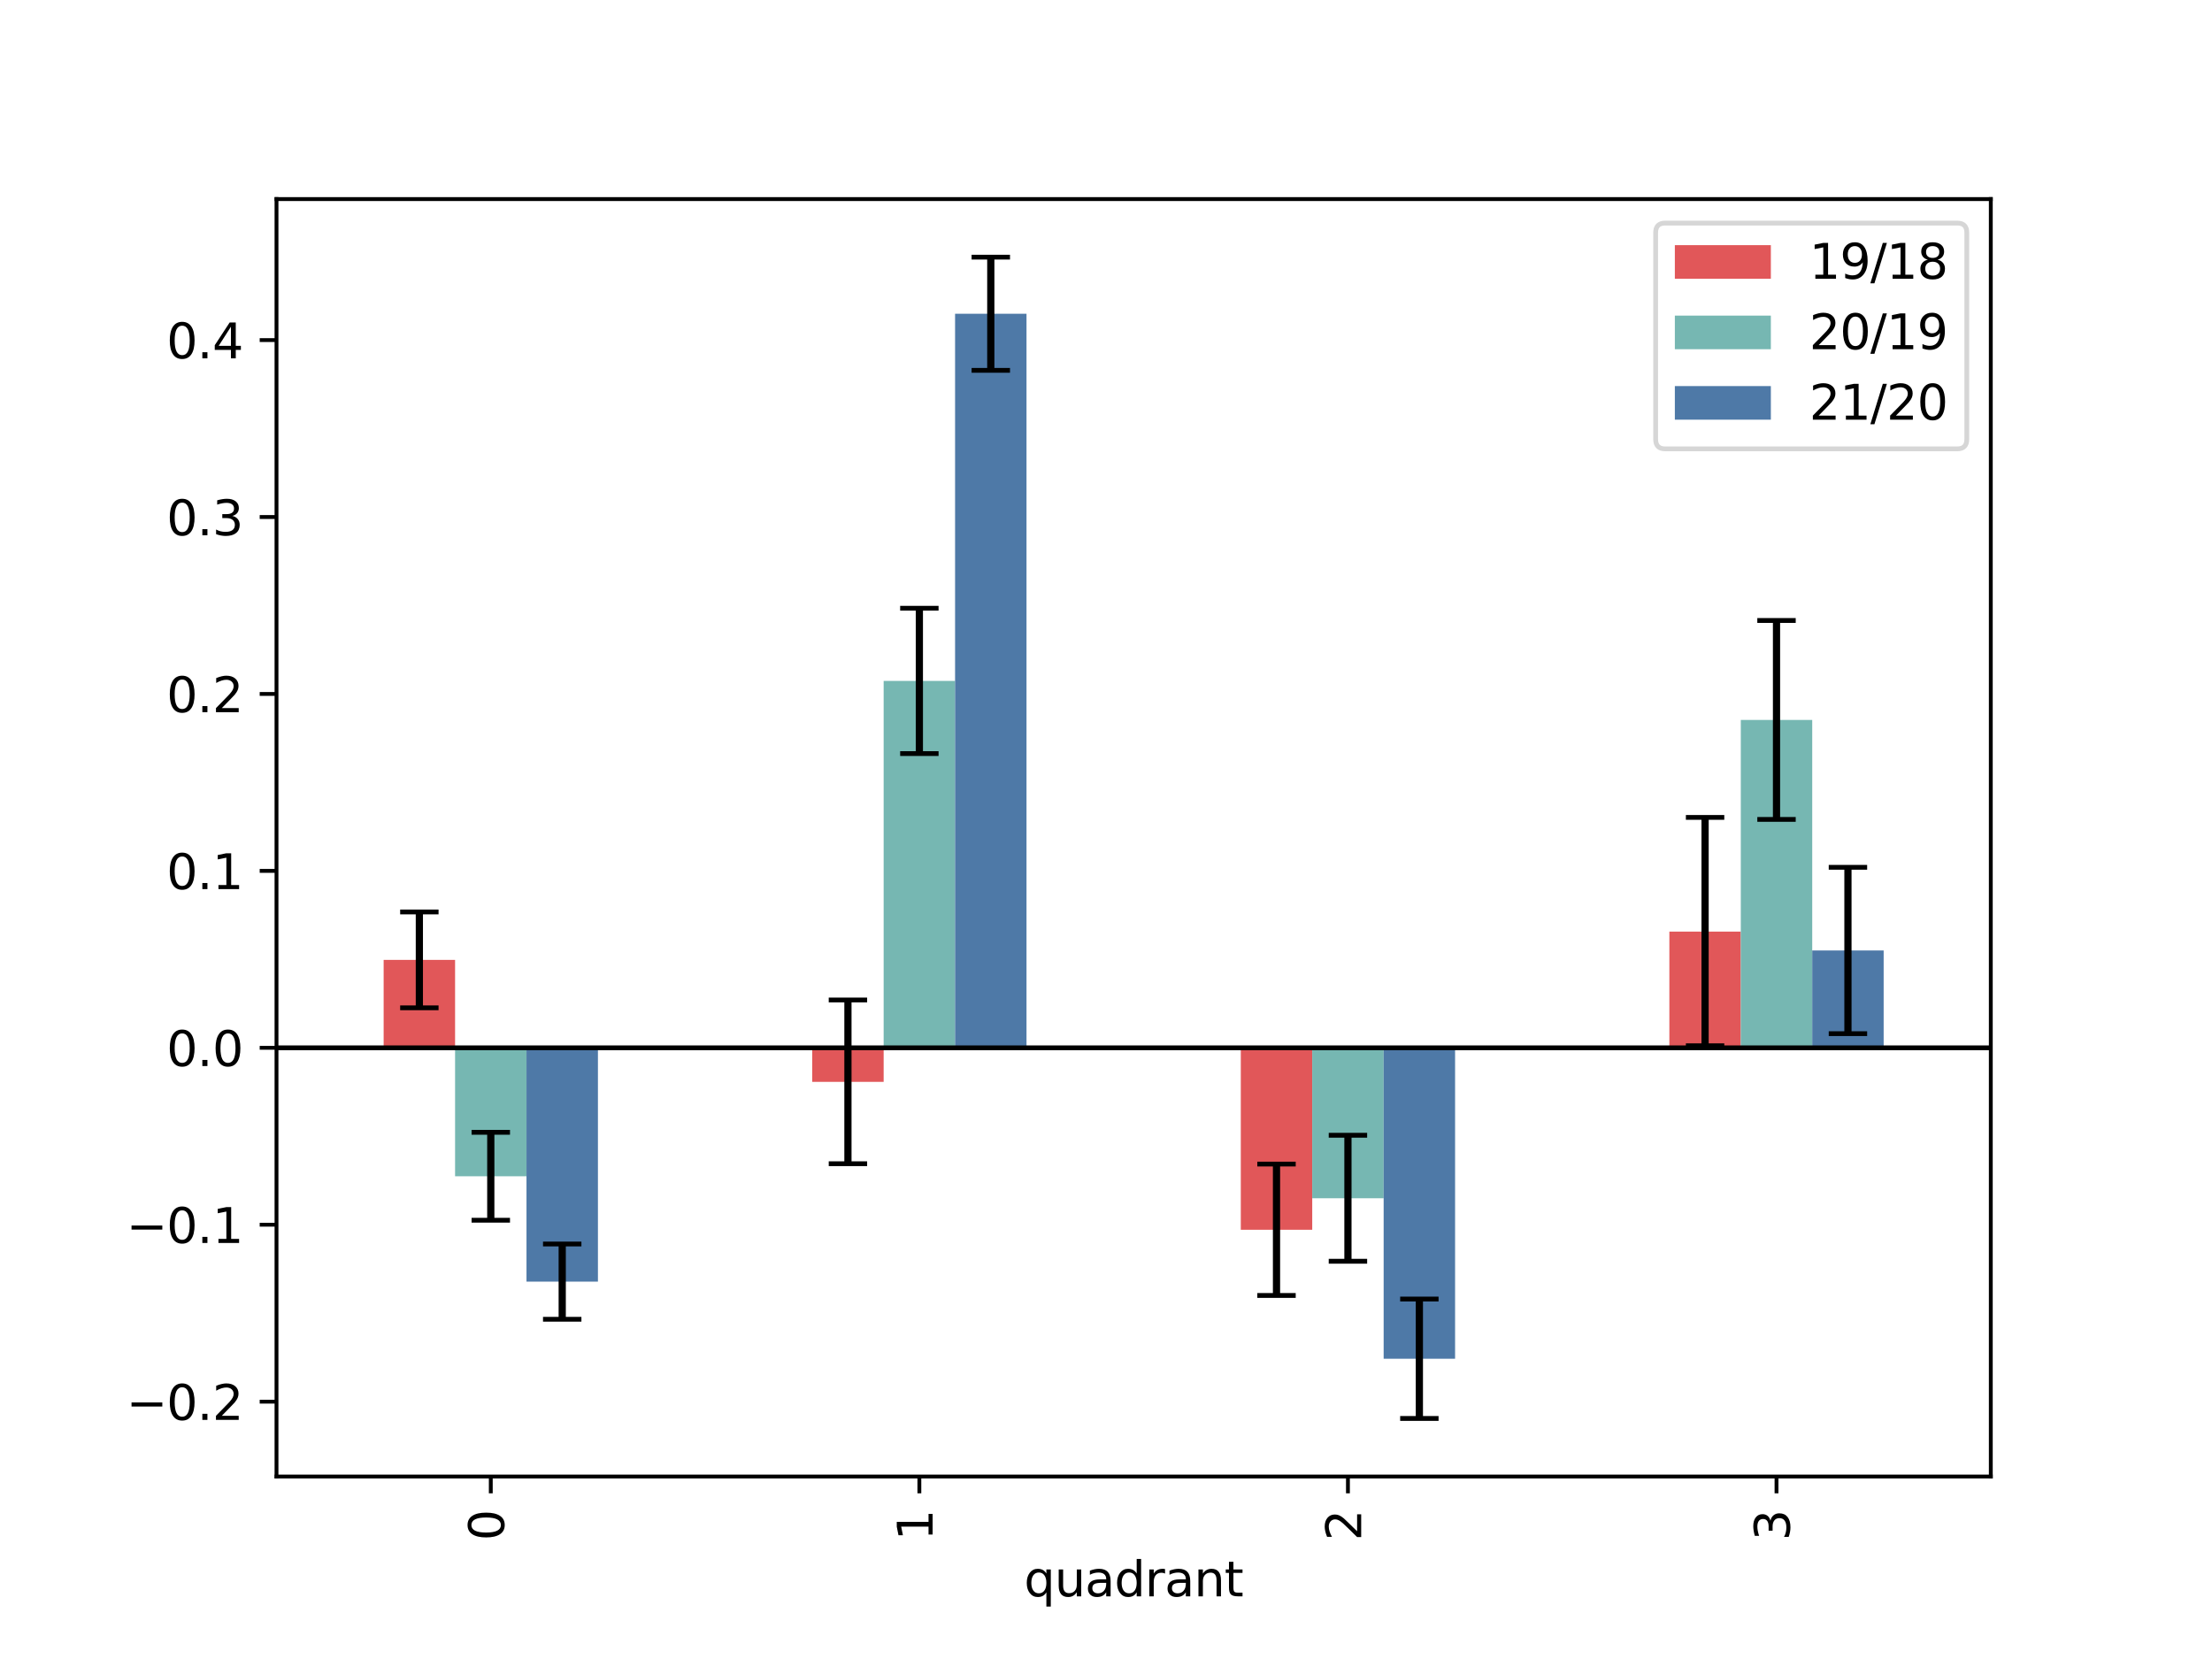 <?xml version="1.0" encoding="utf-8" standalone="no"?>
<!DOCTYPE svg PUBLIC "-//W3C//DTD SVG 1.1//EN"
  "http://www.w3.org/Graphics/SVG/1.1/DTD/svg11.dtd">
<svg height="345.6pt" version="1.1" viewBox="0 0 460.8 345.6" width="460.8pt" xmlns="http://www.w3.org/2000/svg" xmlns:xlink="http://www.w3.org/1999/xlink">
 <defs>
  <style type="text/css">*{stroke-linecap:butt;stroke-linejoin:round;}</style>
 </defs>
 <g id="figure_1">
  <g id="patch_1">
   <path d="M 0 345.6 
L 460.8 345.6 
L 460.8 0 
L 0 0 
z
" style="fill:#ffffff;"/>
  </g>
  <g id="axes_1">
   <g id="patch_2">
    <path d="M 57.6 307.584 
L 414.72 307.584 
L 414.72 41.472 
L 57.6 41.472 
z
" style="fill:#ffffff;"/>
   </g>
   <g id="patch_3">
    <path clip-path="url(#p4192374d61)" d="M 79.92 218.276 
L 94.8 218.276 
L 94.8 199.962 
L 79.92 199.962 
z
" style="fill:#e15759;"/>
   </g>
   <g id="patch_4">
    <path clip-path="url(#p4192374d61)" d="M 169.2 218.276 
L 184.08 218.276 
L 184.08 225.371 
L 169.2 225.371 
z
" style="fill:#e15759;"/>
   </g>
   <g id="patch_5">
    <path clip-path="url(#p4192374d61)" d="M 258.48 218.276 
L 273.36 218.276 
L 273.36 256.182 
L 258.48 256.182 
z
" style="fill:#e15759;"/>
   </g>
   <g id="patch_6">
    <path clip-path="url(#p4192374d61)" d="M 347.76 218.276 
L 362.64 218.276 
L 362.64 194.069 
L 347.76 194.069 
z
" style="fill:#e15759;"/>
   </g>
   <g id="patch_7">
    <path clip-path="url(#p4192374d61)" d="M 94.8 218.276 
L 109.68 218.276 
L 109.68 245.038 
L 94.8 245.038 
z
" style="fill:#76b7b2;"/>
   </g>
   <g id="patch_8">
    <path clip-path="url(#p4192374d61)" d="M 184.08 218.276 
L 198.96 218.276 
L 198.96 141.848 
L 184.08 141.848 
z
" style="fill:#76b7b2;"/>
   </g>
   <g id="patch_9">
    <path clip-path="url(#p4192374d61)" d="M 273.36 218.276 
L 288.24 218.276 
L 288.24 249.618 
L 273.36 249.618 
z
" style="fill:#76b7b2;"/>
   </g>
   <g id="patch_10">
    <path clip-path="url(#p4192374d61)" d="M 362.64 218.276 
L 377.52 218.276 
L 377.52 149.977 
L 362.64 149.977 
z
" style="fill:#76b7b2;"/>
   </g>
   <g id="patch_11">
    <path clip-path="url(#p4192374d61)" d="M 109.68 218.276 
L 124.56 218.276 
L 124.56 266.987 
L 109.68 266.987 
z
" style="fill:#4e79a7;"/>
   </g>
   <g id="patch_12">
    <path clip-path="url(#p4192374d61)" d="M 198.96 218.276 
L 213.84 218.276 
L 213.84 65.361 
L 198.96 65.361 
z
" style="fill:#4e79a7;"/>
   </g>
   <g id="patch_13">
    <path clip-path="url(#p4192374d61)" d="M 288.24 218.276 
L 303.12 218.276 
L 303.12 283.05 
L 288.24 283.05 
z
" style="fill:#4e79a7;"/>
   </g>
   <g id="patch_14">
    <path clip-path="url(#p4192374d61)" d="M 377.52 218.276 
L 392.4 218.276 
L 392.4 198.001 
L 377.52 198.001 
z
" style="fill:#4e79a7;"/>
   </g>
   <g id="matplotlib.axis_1">
    <g id="xtick_1">
     <g id="line2d_1">
      <defs>
       <path d="M 0 0 
L 0 3.5 
" id="mf944e97705" style="stroke:#000000;stroke-width:0.8;"/>
      </defs>
      <g>
       <use style="stroke:#000000;stroke-width:0.8;" x="102.24" xlink:href="#mf944e97705" y="307.584"/>
      </g>
     </g>
     <g id="text_1">
      <!-- 0 -->
      <g transform="translate(104.999 320.947)rotate(-90)scale(0.1 -0.1)">
       <defs>
        <path d="M 2034 4250 
Q 1547 4250 1301 3770 
Q 1056 3291 1056 2328 
Q 1056 1369 1301 889 
Q 1547 409 2034 409 
Q 2525 409 2770 889 
Q 3016 1369 3016 2328 
Q 3016 3291 2770 3770 
Q 2525 4250 2034 4250 
z
M 2034 4750 
Q 2819 4750 3233 4129 
Q 3647 3509 3647 2328 
Q 3647 1150 3233 529 
Q 2819 -91 2034 -91 
Q 1250 -91 836 529 
Q 422 1150 422 2328 
Q 422 3509 836 4129 
Q 1250 4750 2034 4750 
z
" id="DejaVuSans-30" transform="scale(0.016)"/>
       </defs>
       <use xlink:href="#DejaVuSans-30"/>
      </g>
     </g>
    </g>
    <g id="xtick_2">
     <g id="line2d_2">
      <g>
       <use style="stroke:#000000;stroke-width:0.8;" x="191.52" xlink:href="#mf944e97705" y="307.584"/>
      </g>
     </g>
     <g id="text_2">
      <!-- 1 -->
      <g transform="translate(194.279 320.947)rotate(-90)scale(0.1 -0.1)">
       <defs>
        <path d="M 794 531 
L 1825 531 
L 1825 4091 
L 703 3866 
L 703 4441 
L 1819 4666 
L 2450 4666 
L 2450 531 
L 3481 531 
L 3481 0 
L 794 0 
L 794 531 
z
" id="DejaVuSans-31" transform="scale(0.016)"/>
       </defs>
       <use xlink:href="#DejaVuSans-31"/>
      </g>
     </g>
    </g>
    <g id="xtick_3">
     <g id="line2d_3">
      <g>
       <use style="stroke:#000000;stroke-width:0.8;" x="280.8" xlink:href="#mf944e97705" y="307.584"/>
      </g>
     </g>
     <g id="text_3">
      <!-- 2 -->
      <g transform="translate(283.559 320.947)rotate(-90)scale(0.1 -0.1)">
       <defs>
        <path d="M 1228 531 
L 3431 531 
L 3431 0 
L 469 0 
L 469 531 
Q 828 903 1448 1529 
Q 2069 2156 2228 2338 
Q 2531 2678 2651 2914 
Q 2772 3150 2772 3378 
Q 2772 3750 2511 3984 
Q 2250 4219 1831 4219 
Q 1534 4219 1204 4116 
Q 875 4013 500 3803 
L 500 4441 
Q 881 4594 1212 4672 
Q 1544 4750 1819 4750 
Q 2544 4750 2975 4387 
Q 3406 4025 3406 3419 
Q 3406 3131 3298 2873 
Q 3191 2616 2906 2266 
Q 2828 2175 2409 1742 
Q 1991 1309 1228 531 
z
" id="DejaVuSans-32" transform="scale(0.016)"/>
       </defs>
       <use xlink:href="#DejaVuSans-32"/>
      </g>
     </g>
    </g>
    <g id="xtick_4">
     <g id="line2d_4">
      <g>
       <use style="stroke:#000000;stroke-width:0.8;" x="370.08" xlink:href="#mf944e97705" y="307.584"/>
      </g>
     </g>
     <g id="text_4">
      <!-- 3 -->
      <g transform="translate(372.839 320.947)rotate(-90)scale(0.1 -0.1)">
       <defs>
        <path d="M 2597 2516 
Q 3050 2419 3304 2112 
Q 3559 1806 3559 1356 
Q 3559 666 3084 287 
Q 2609 -91 1734 -91 
Q 1441 -91 1130 -33 
Q 819 25 488 141 
L 488 750 
Q 750 597 1062 519 
Q 1375 441 1716 441 
Q 2309 441 2620 675 
Q 2931 909 2931 1356 
Q 2931 1769 2642 2001 
Q 2353 2234 1838 2234 
L 1294 2234 
L 1294 2753 
L 1863 2753 
Q 2328 2753 2575 2939 
Q 2822 3125 2822 3475 
Q 2822 3834 2567 4026 
Q 2313 4219 1838 4219 
Q 1578 4219 1281 4162 
Q 984 4106 628 3988 
L 628 4550 
Q 988 4650 1302 4700 
Q 1616 4750 1894 4750 
Q 2613 4750 3031 4423 
Q 3450 4097 3450 3541 
Q 3450 3153 3228 2886 
Q 3006 2619 2597 2516 
z
" id="DejaVuSans-33" transform="scale(0.016)"/>
       </defs>
       <use xlink:href="#DejaVuSans-33"/>
      </g>
     </g>
    </g>
    <g id="text_5">
     <!-- quadrant -->
     <g transform="translate(213.33 332.545)scale(0.1 -0.1)">
      <defs>
       <path d="M 947 1747 
Q 947 1113 1208 752 
Q 1469 391 1925 391 
Q 2381 391 2643 752 
Q 2906 1113 2906 1747 
Q 2906 2381 2643 2742 
Q 2381 3103 1925 3103 
Q 1469 3103 1208 2742 
Q 947 2381 947 1747 
z
M 2906 525 
Q 2725 213 2448 61 
Q 2172 -91 1784 -91 
Q 1150 -91 751 415 
Q 353 922 353 1747 
Q 353 2572 751 3078 
Q 1150 3584 1784 3584 
Q 2172 3584 2448 3432 
Q 2725 3281 2906 2969 
L 2906 3500 
L 3481 3500 
L 3481 -1331 
L 2906 -1331 
L 2906 525 
z
" id="DejaVuSans-71" transform="scale(0.016)"/>
       <path d="M 544 1381 
L 544 3500 
L 1119 3500 
L 1119 1403 
Q 1119 906 1312 657 
Q 1506 409 1894 409 
Q 2359 409 2629 706 
Q 2900 1003 2900 1516 
L 2900 3500 
L 3475 3500 
L 3475 0 
L 2900 0 
L 2900 538 
Q 2691 219 2414 64 
Q 2138 -91 1772 -91 
Q 1169 -91 856 284 
Q 544 659 544 1381 
z
M 1991 3584 
L 1991 3584 
z
" id="DejaVuSans-75" transform="scale(0.016)"/>
       <path d="M 2194 1759 
Q 1497 1759 1228 1600 
Q 959 1441 959 1056 
Q 959 750 1161 570 
Q 1363 391 1709 391 
Q 2188 391 2477 730 
Q 2766 1069 2766 1631 
L 2766 1759 
L 2194 1759 
z
M 3341 1997 
L 3341 0 
L 2766 0 
L 2766 531 
Q 2569 213 2275 61 
Q 1981 -91 1556 -91 
Q 1019 -91 701 211 
Q 384 513 384 1019 
Q 384 1609 779 1909 
Q 1175 2209 1959 2209 
L 2766 2209 
L 2766 2266 
Q 2766 2663 2505 2880 
Q 2244 3097 1772 3097 
Q 1472 3097 1187 3025 
Q 903 2953 641 2809 
L 641 3341 
Q 956 3463 1253 3523 
Q 1550 3584 1831 3584 
Q 2591 3584 2966 3190 
Q 3341 2797 3341 1997 
z
" id="DejaVuSans-61" transform="scale(0.016)"/>
       <path d="M 2906 2969 
L 2906 4863 
L 3481 4863 
L 3481 0 
L 2906 0 
L 2906 525 
Q 2725 213 2448 61 
Q 2172 -91 1784 -91 
Q 1150 -91 751 415 
Q 353 922 353 1747 
Q 353 2572 751 3078 
Q 1150 3584 1784 3584 
Q 2172 3584 2448 3432 
Q 2725 3281 2906 2969 
z
M 947 1747 
Q 947 1113 1208 752 
Q 1469 391 1925 391 
Q 2381 391 2643 752 
Q 2906 1113 2906 1747 
Q 2906 2381 2643 2742 
Q 2381 3103 1925 3103 
Q 1469 3103 1208 2742 
Q 947 2381 947 1747 
z
" id="DejaVuSans-64" transform="scale(0.016)"/>
       <path d="M 2631 2963 
Q 2534 3019 2420 3045 
Q 2306 3072 2169 3072 
Q 1681 3072 1420 2755 
Q 1159 2438 1159 1844 
L 1159 0 
L 581 0 
L 581 3500 
L 1159 3500 
L 1159 2956 
Q 1341 3275 1631 3429 
Q 1922 3584 2338 3584 
Q 2397 3584 2469 3576 
Q 2541 3569 2628 3553 
L 2631 2963 
z
" id="DejaVuSans-72" transform="scale(0.016)"/>
       <path d="M 3513 2113 
L 3513 0 
L 2938 0 
L 2938 2094 
Q 2938 2591 2744 2837 
Q 2550 3084 2163 3084 
Q 1697 3084 1428 2787 
Q 1159 2491 1159 1978 
L 1159 0 
L 581 0 
L 581 3500 
L 1159 3500 
L 1159 2956 
Q 1366 3272 1645 3428 
Q 1925 3584 2291 3584 
Q 2894 3584 3203 3211 
Q 3513 2838 3513 2113 
z
" id="DejaVuSans-6e" transform="scale(0.016)"/>
       <path d="M 1172 4494 
L 1172 3500 
L 2356 3500 
L 2356 3053 
L 1172 3053 
L 1172 1153 
Q 1172 725 1289 603 
Q 1406 481 1766 481 
L 2356 481 
L 2356 0 
L 1766 0 
Q 1100 0 847 248 
Q 594 497 594 1153 
L 594 3053 
L 172 3053 
L 172 3500 
L 594 3500 
L 594 4494 
L 1172 4494 
z
" id="DejaVuSans-74" transform="scale(0.016)"/>
      </defs>
      <use xlink:href="#DejaVuSans-71"/>
      <use x="63.477" xlink:href="#DejaVuSans-75"/>
      <use x="126.855" xlink:href="#DejaVuSans-61"/>
      <use x="188.135" xlink:href="#DejaVuSans-64"/>
      <use x="251.611" xlink:href="#DejaVuSans-72"/>
      <use x="292.725" xlink:href="#DejaVuSans-61"/>
      <use x="354.004" xlink:href="#DejaVuSans-6e"/>
      <use x="417.383" xlink:href="#DejaVuSans-74"/>
     </g>
    </g>
   </g>
   <g id="matplotlib.axis_2">
    <g id="ytick_1">
     <g id="line2d_5">
      <defs>
       <path d="M 0 0 
L -3.5 0 
" id="m4ea1bc7701" style="stroke:#000000;stroke-width:0.8;"/>
      </defs>
      <g>
       <use style="stroke:#000000;stroke-width:0.8;" x="57.6" xlink:href="#m4ea1bc7701" y="291.991"/>
      </g>
     </g>
     <g id="text_6">
      <!-- −0.2 -->
      <g transform="translate(26.317 295.79)scale(0.1 -0.1)">
       <defs>
        <path d="M 678 2272 
L 4684 2272 
L 4684 1741 
L 678 1741 
L 678 2272 
z
" id="DejaVuSans-2212" transform="scale(0.016)"/>
        <path d="M 684 794 
L 1344 794 
L 1344 0 
L 684 0 
L 684 794 
z
" id="DejaVuSans-2e" transform="scale(0.016)"/>
       </defs>
       <use xlink:href="#DejaVuSans-2212"/>
       <use x="83.789" xlink:href="#DejaVuSans-30"/>
       <use x="147.412" xlink:href="#DejaVuSans-2e"/>
       <use x="179.199" xlink:href="#DejaVuSans-32"/>
      </g>
     </g>
    </g>
    <g id="ytick_2">
     <g id="line2d_6">
      <g>
       <use style="stroke:#000000;stroke-width:0.8;" x="57.6" xlink:href="#m4ea1bc7701" y="255.133"/>
      </g>
     </g>
     <g id="text_7">
      <!-- −0.1 -->
      <g transform="translate(26.317 258.933)scale(0.1 -0.1)">
       <use xlink:href="#DejaVuSans-2212"/>
       <use x="83.789" xlink:href="#DejaVuSans-30"/>
       <use x="147.412" xlink:href="#DejaVuSans-2e"/>
       <use x="179.199" xlink:href="#DejaVuSans-31"/>
      </g>
     </g>
    </g>
    <g id="ytick_3">
     <g id="line2d_7">
      <g>
       <use style="stroke:#000000;stroke-width:0.8;" x="57.6" xlink:href="#m4ea1bc7701" y="218.276"/>
      </g>
     </g>
     <g id="text_8">
      <!-- 0.0 -->
      <g transform="translate(34.697 222.075)scale(0.1 -0.1)">
       <use xlink:href="#DejaVuSans-30"/>
       <use x="63.623" xlink:href="#DejaVuSans-2e"/>
       <use x="95.41" xlink:href="#DejaVuSans-30"/>
      </g>
     </g>
    </g>
    <g id="ytick_4">
     <g id="line2d_8">
      <g>
       <use style="stroke:#000000;stroke-width:0.8;" x="57.6" xlink:href="#m4ea1bc7701" y="181.419"/>
      </g>
     </g>
     <g id="text_9">
      <!-- 0.1 -->
      <g transform="translate(34.697 185.218)scale(0.1 -0.1)">
       <use xlink:href="#DejaVuSans-30"/>
       <use x="63.623" xlink:href="#DejaVuSans-2e"/>
       <use x="95.41" xlink:href="#DejaVuSans-31"/>
      </g>
     </g>
    </g>
    <g id="ytick_5">
     <g id="line2d_9">
      <g>
       <use style="stroke:#000000;stroke-width:0.8;" x="57.6" xlink:href="#m4ea1bc7701" y="144.561"/>
      </g>
     </g>
     <g id="text_10">
      <!-- 0.2 -->
      <g transform="translate(34.697 148.36)scale(0.1 -0.1)">
       <use xlink:href="#DejaVuSans-30"/>
       <use x="63.623" xlink:href="#DejaVuSans-2e"/>
       <use x="95.41" xlink:href="#DejaVuSans-32"/>
      </g>
     </g>
    </g>
    <g id="ytick_6">
     <g id="line2d_10">
      <g>
       <use style="stroke:#000000;stroke-width:0.8;" x="57.6" xlink:href="#m4ea1bc7701" y="107.704"/>
      </g>
     </g>
     <g id="text_11">
      <!-- 0.3 -->
      <g transform="translate(34.697 111.503)scale(0.1 -0.1)">
       <use xlink:href="#DejaVuSans-30"/>
       <use x="63.623" xlink:href="#DejaVuSans-2e"/>
       <use x="95.41" xlink:href="#DejaVuSans-33"/>
      </g>
     </g>
    </g>
    <g id="ytick_7">
     <g id="line2d_11">
      <g>
       <use style="stroke:#000000;stroke-width:0.8;" x="57.6" xlink:href="#m4ea1bc7701" y="70.846"/>
      </g>
     </g>
     <g id="text_12">
      <!-- 0.4 -->
      <g transform="translate(34.697 74.646)scale(0.1 -0.1)">
       <defs>
        <path d="M 2419 4116 
L 825 1625 
L 2419 1625 
L 2419 4116 
z
M 2253 4666 
L 3047 4666 
L 3047 1625 
L 3713 1625 
L 3713 1100 
L 3047 1100 
L 3047 0 
L 2419 0 
L 2419 1100 
L 313 1100 
L 313 1709 
L 2253 4666 
z
" id="DejaVuSans-34" transform="scale(0.016)"/>
       </defs>
       <use xlink:href="#DejaVuSans-30"/>
       <use x="63.623" xlink:href="#DejaVuSans-2e"/>
       <use x="95.41" xlink:href="#DejaVuSans-34"/>
      </g>
     </g>
    </g>
   </g>
   <g id="LineCollection_1">
    <path clip-path="url(#p4192374d61)" d="M 87.36 209.943 
L 87.36 189.981 
" style="fill:none;stroke:#000000;stroke-width:1.5;"/>
    <path clip-path="url(#p4192374d61)" d="M 176.64 242.427 
L 176.64 208.316 
" style="fill:none;stroke:#000000;stroke-width:1.5;"/>
    <path clip-path="url(#p4192374d61)" d="M 265.92 269.868 
L 265.92 242.495 
" style="fill:none;stroke:#000000;stroke-width:1.5;"/>
    <path clip-path="url(#p4192374d61)" d="M 355.2 217.855 
L 355.2 170.284 
" style="fill:none;stroke:#000000;stroke-width:1.5;"/>
   </g>
   <g id="LineCollection_2">
    <path clip-path="url(#p4192374d61)" d="M 102.24 254.196 
L 102.24 235.879 
" style="fill:none;stroke:#000000;stroke-width:1.5;"/>
    <path clip-path="url(#p4192374d61)" d="M 191.52 156.984 
L 191.52 126.711 
" style="fill:none;stroke:#000000;stroke-width:1.5;"/>
    <path clip-path="url(#p4192374d61)" d="M 280.8 262.743 
L 280.8 236.494 
" style="fill:none;stroke:#000000;stroke-width:1.5;"/>
    <path clip-path="url(#p4192374d61)" d="M 370.08 170.697 
L 370.08 129.258 
" style="fill:none;stroke:#000000;stroke-width:1.5;"/>
   </g>
   <g id="LineCollection_3">
    <path clip-path="url(#p4192374d61)" d="M 117.12 274.824 
L 117.12 259.15 
" style="fill:none;stroke:#000000;stroke-width:1.5;"/>
    <path clip-path="url(#p4192374d61)" d="M 206.4 77.153 
L 206.4 53.568 
" style="fill:none;stroke:#000000;stroke-width:1.5;"/>
    <path clip-path="url(#p4192374d61)" d="M 295.68 295.488 
L 295.68 270.613 
" style="fill:none;stroke:#000000;stroke-width:1.5;"/>
    <path clip-path="url(#p4192374d61)" d="M 384.96 215.326 
L 384.96 180.677 
" style="fill:none;stroke:#000000;stroke-width:1.5;"/>
   </g>
   <g id="line2d_12">
    <defs>
     <path d="M 4 0 
L -4 -0 
" id="mabd891c8b2" style="stroke:#000000;"/>
    </defs>
    <g clip-path="url(#p4192374d61)">
     <use style="stroke:#000000;" x="87.36" xlink:href="#mabd891c8b2" y="209.943"/>
     <use style="stroke:#000000;" x="176.64" xlink:href="#mabd891c8b2" y="242.427"/>
     <use style="stroke:#000000;" x="265.92" xlink:href="#mabd891c8b2" y="269.868"/>
     <use style="stroke:#000000;" x="355.2" xlink:href="#mabd891c8b2" y="217.855"/>
    </g>
   </g>
   <g id="line2d_13">
    <g clip-path="url(#p4192374d61)">
     <use style="stroke:#000000;" x="87.36" xlink:href="#mabd891c8b2" y="189.981"/>
     <use style="stroke:#000000;" x="176.64" xlink:href="#mabd891c8b2" y="208.316"/>
     <use style="stroke:#000000;" x="265.92" xlink:href="#mabd891c8b2" y="242.495"/>
     <use style="stroke:#000000;" x="355.2" xlink:href="#mabd891c8b2" y="170.284"/>
    </g>
   </g>
   <g id="line2d_14">
    <g clip-path="url(#p4192374d61)">
     <use style="stroke:#000000;" x="102.24" xlink:href="#mabd891c8b2" y="254.196"/>
     <use style="stroke:#000000;" x="191.52" xlink:href="#mabd891c8b2" y="156.984"/>
     <use style="stroke:#000000;" x="280.8" xlink:href="#mabd891c8b2" y="262.743"/>
     <use style="stroke:#000000;" x="370.08" xlink:href="#mabd891c8b2" y="170.697"/>
    </g>
   </g>
   <g id="line2d_15">
    <g clip-path="url(#p4192374d61)">
     <use style="stroke:#000000;" x="102.24" xlink:href="#mabd891c8b2" y="235.879"/>
     <use style="stroke:#000000;" x="191.52" xlink:href="#mabd891c8b2" y="126.711"/>
     <use style="stroke:#000000;" x="280.8" xlink:href="#mabd891c8b2" y="236.494"/>
     <use style="stroke:#000000;" x="370.08" xlink:href="#mabd891c8b2" y="129.258"/>
    </g>
   </g>
   <g id="line2d_16">
    <g clip-path="url(#p4192374d61)">
     <use style="stroke:#000000;" x="117.12" xlink:href="#mabd891c8b2" y="274.824"/>
     <use style="stroke:#000000;" x="206.4" xlink:href="#mabd891c8b2" y="77.153"/>
     <use style="stroke:#000000;" x="295.68" xlink:href="#mabd891c8b2" y="295.488"/>
     <use style="stroke:#000000;" x="384.96" xlink:href="#mabd891c8b2" y="215.326"/>
    </g>
   </g>
   <g id="line2d_17">
    <g clip-path="url(#p4192374d61)">
     <use style="stroke:#000000;" x="117.12" xlink:href="#mabd891c8b2" y="259.15"/>
     <use style="stroke:#000000;" x="206.4" xlink:href="#mabd891c8b2" y="53.568"/>
     <use style="stroke:#000000;" x="295.68" xlink:href="#mabd891c8b2" y="270.613"/>
     <use style="stroke:#000000;" x="384.96" xlink:href="#mabd891c8b2" y="180.677"/>
    </g>
   </g>
   <g id="line2d_18">
    <path clip-path="url(#p4192374d61)" d="M 57.6 218.276 
L 414.72 218.276 
" style="fill:none;stroke:#000000;stroke-linecap:square;"/>
   </g>
   <g id="patch_15">
    <path d="M 57.6 307.584 
L 57.6 41.472 
" style="fill:none;stroke:#000000;stroke-linecap:square;stroke-linejoin:miter;stroke-width:0.8;"/>
   </g>
   <g id="patch_16">
    <path d="M 414.72 307.584 
L 414.72 41.472 
" style="fill:none;stroke:#000000;stroke-linecap:square;stroke-linejoin:miter;stroke-width:0.8;"/>
   </g>
   <g id="patch_17">
    <path d="M 57.6 307.584 
L 414.72 307.584 
" style="fill:none;stroke:#000000;stroke-linecap:square;stroke-linejoin:miter;stroke-width:0.8;"/>
   </g>
   <g id="patch_18">
    <path d="M 57.6 41.472 
L 414.72 41.472 
" style="fill:none;stroke:#000000;stroke-linecap:square;stroke-linejoin:miter;stroke-width:0.8;"/>
   </g>
   <g id="legend_1">
    <g id="patch_19">
     <path d="M 346.901 93.506 
L 407.72 93.506 
Q 409.72 93.506 409.72 91.506 
L 409.72 48.472 
Q 409.72 46.472 407.72 46.472 
L 346.901 46.472 
Q 344.901 46.472 344.901 48.472 
L 344.901 91.506 
Q 344.901 93.506 346.901 93.506 
z
" style="fill:#ffffff;opacity:0.8;stroke:#cccccc;stroke-linejoin:miter;"/>
    </g>
    <g id="patch_20">
     <path d="M 348.901 58.07 
L 368.901 58.07 
L 368.901 51.07 
L 348.901 51.07 
z
" style="fill:#e15759;"/>
    </g>
    <g id="text_13">
     <!-- 19/18 -->
     <g transform="translate(376.901 58.07)scale(0.1 -0.1)">
      <defs>
       <path d="M 703 97 
L 703 672 
Q 941 559 1184 500 
Q 1428 441 1663 441 
Q 2288 441 2617 861 
Q 2947 1281 2994 2138 
Q 2813 1869 2534 1725 
Q 2256 1581 1919 1581 
Q 1219 1581 811 2004 
Q 403 2428 403 3163 
Q 403 3881 828 4315 
Q 1253 4750 1959 4750 
Q 2769 4750 3195 4129 
Q 3622 3509 3622 2328 
Q 3622 1225 3098 567 
Q 2575 -91 1691 -91 
Q 1453 -91 1209 -44 
Q 966 3 703 97 
z
M 1959 2075 
Q 2384 2075 2632 2365 
Q 2881 2656 2881 3163 
Q 2881 3666 2632 3958 
Q 2384 4250 1959 4250 
Q 1534 4250 1286 3958 
Q 1038 3666 1038 3163 
Q 1038 2656 1286 2365 
Q 1534 2075 1959 2075 
z
" id="DejaVuSans-39" transform="scale(0.016)"/>
       <path d="M 1625 4666 
L 2156 4666 
L 531 -594 
L 0 -594 
L 1625 4666 
z
" id="DejaVuSans-2f" transform="scale(0.016)"/>
       <path d="M 2034 2216 
Q 1584 2216 1326 1975 
Q 1069 1734 1069 1313 
Q 1069 891 1326 650 
Q 1584 409 2034 409 
Q 2484 409 2743 651 
Q 3003 894 3003 1313 
Q 3003 1734 2745 1975 
Q 2488 2216 2034 2216 
z
M 1403 2484 
Q 997 2584 770 2862 
Q 544 3141 544 3541 
Q 544 4100 942 4425 
Q 1341 4750 2034 4750 
Q 2731 4750 3128 4425 
Q 3525 4100 3525 3541 
Q 3525 3141 3298 2862 
Q 3072 2584 2669 2484 
Q 3125 2378 3379 2068 
Q 3634 1759 3634 1313 
Q 3634 634 3220 271 
Q 2806 -91 2034 -91 
Q 1263 -91 848 271 
Q 434 634 434 1313 
Q 434 1759 690 2068 
Q 947 2378 1403 2484 
z
M 1172 3481 
Q 1172 3119 1398 2916 
Q 1625 2713 2034 2713 
Q 2441 2713 2670 2916 
Q 2900 3119 2900 3481 
Q 2900 3844 2670 4047 
Q 2441 4250 2034 4250 
Q 1625 4250 1398 4047 
Q 1172 3844 1172 3481 
z
" id="DejaVuSans-38" transform="scale(0.016)"/>
      </defs>
      <use xlink:href="#DejaVuSans-31"/>
      <use x="63.623" xlink:href="#DejaVuSans-39"/>
      <use x="127.246" xlink:href="#DejaVuSans-2f"/>
      <use x="160.938" xlink:href="#DejaVuSans-31"/>
      <use x="224.561" xlink:href="#DejaVuSans-38"/>
     </g>
    </g>
    <g id="patch_21">
     <path d="M 348.901 72.749 
L 368.901 72.749 
L 368.901 65.749 
L 348.901 65.749 
z
" style="fill:#76b7b2;"/>
    </g>
    <g id="text_14">
     <!-- 20/19 -->
     <g transform="translate(376.901 72.749)scale(0.1 -0.1)">
      <use xlink:href="#DejaVuSans-32"/>
      <use x="63.623" xlink:href="#DejaVuSans-30"/>
      <use x="127.246" xlink:href="#DejaVuSans-2f"/>
      <use x="160.938" xlink:href="#DejaVuSans-31"/>
      <use x="224.561" xlink:href="#DejaVuSans-39"/>
     </g>
    </g>
    <g id="patch_22">
     <path d="M 348.901 87.427 
L 368.901 87.427 
L 368.901 80.427 
L 348.901 80.427 
z
" style="fill:#4e79a7;"/>
    </g>
    <g id="text_15">
     <!-- 21/20 -->
     <g transform="translate(376.901 87.427)scale(0.1 -0.1)">
      <use xlink:href="#DejaVuSans-32"/>
      <use x="63.623" xlink:href="#DejaVuSans-31"/>
      <use x="127.246" xlink:href="#DejaVuSans-2f"/>
      <use x="160.938" xlink:href="#DejaVuSans-32"/>
      <use x="224.561" xlink:href="#DejaVuSans-30"/>
     </g>
    </g>
   </g>
  </g>
 </g>
 <defs>
  <clipPath id="p4192374d61">
   <rect height="266.112" width="357.12" x="57.6" y="41.472"/>
  </clipPath>
 </defs>
</svg>
